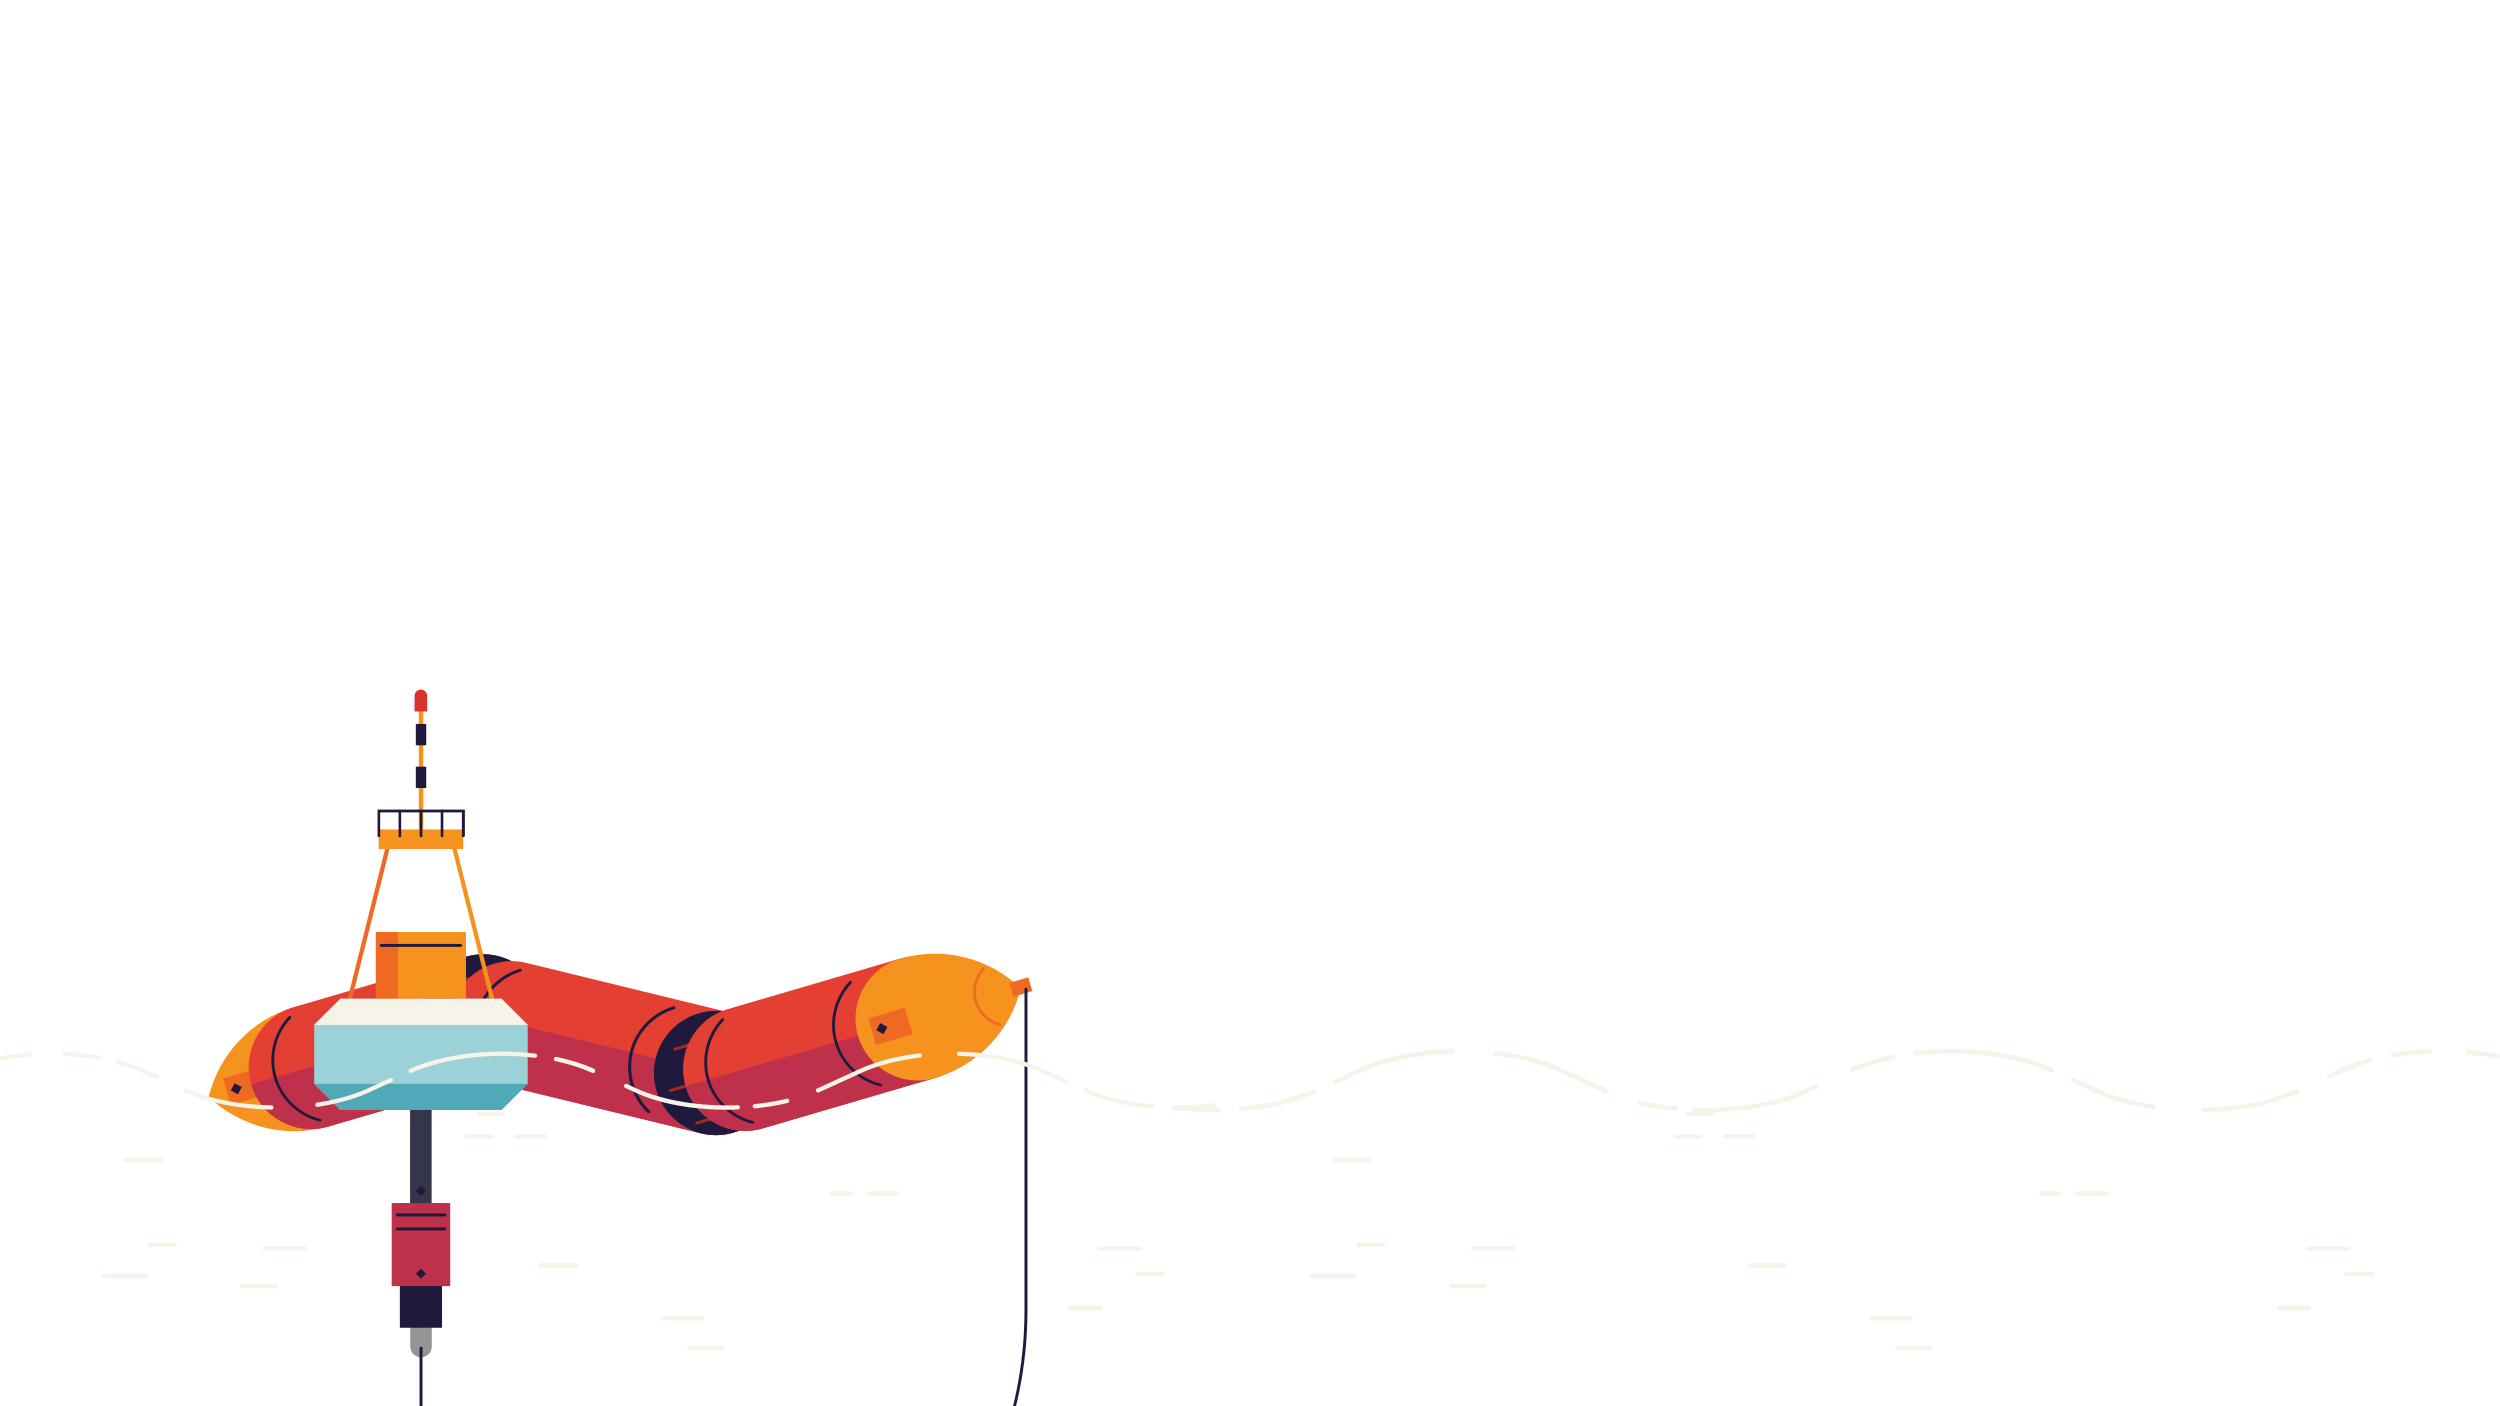 <svg width="1920" height="1080" viewBox="0 0 1920 1080" fill="none" xmlns="http://www.w3.org/2000/svg">
<g clip-path="url(#clip0)">
<path d="M252.866 864.898C278.121 857.478 269.846 837.645 262.426 812.39C255.006 787.135 251.296 766.018 226.04 773.438C192.223 783.283 168.109 810.393 160.261 842.354C184.09 865.041 219.049 874.886 252.866 864.898Z" fill="#F6921E"/>
<path d="M194.343 821.443L171.337 828.179L177.311 848.582L200.317 841.846L194.343 821.443Z" fill="#EE6A23"/>
<path d="M416.957 767.159C424.377 792.414 409.822 818.953 384.567 826.372L252.152 865.182C226.897 872.602 200.357 858.048 192.937 832.793C185.517 807.538 200.071 780.999 225.327 773.579L357.741 734.77C382.997 727.493 409.537 741.904 416.957 767.159Z" fill="#E34033"/>
<path d="M416.956 767.158C424.375 792.413 409.821 818.952 384.566 826.372L252.151 865.182C226.896 872.601 200.356 858.048 192.936 832.793L416.956 767.158Z" fill="#BF304A"/>
<path d="M416.957 767.16C409.538 741.905 382.998 727.351 357.742 734.771C332.486 742.19 317.932 768.587 325.352 793.985C332.772 819.24 359.169 833.793 384.567 826.374C409.823 818.954 424.377 792.558 416.957 767.16Z" fill="#1E193D"/>
<path d="M245.729 861.331C245.586 861.331 245.586 861.331 245.444 861.331C228.607 857.193 215.194 844.209 210.342 827.8C205.491 811.249 209.914 793.128 221.757 780.572C222.186 780.144 222.899 780.144 223.327 780.572C223.755 781 223.755 781.713 223.327 782.141C212.055 794.127 207.774 811.391 212.483 827.229C217.049 843.067 229.891 855.338 246.014 859.333C246.585 859.476 247.013 860.047 246.871 860.617C246.585 861.045 246.157 861.331 245.729 861.331Z" fill="#1E193D"/>
<path d="M352.037 782L333.915 780.002C333.344 780.002 332.916 779.432 332.916 778.718C332.916 778.147 333.487 777.719 334.201 777.719L352.322 779.717C352.893 779.717 353.321 780.288 353.321 781.001C353.178 781.572 352.607 782 352.037 782Z" fill="#A42B19"/>
<path d="M367.591 753.891C367.591 753.891 367.449 753.891 367.591 753.891L349.47 751.894C348.899 751.894 348.471 751.323 348.471 750.609C348.471 750.039 349.042 749.611 349.755 749.611L367.877 751.608C368.447 751.608 368.876 752.179 368.876 752.892C368.59 753.463 368.162 753.891 367.591 753.891Z" fill="#A42B19"/>
<path d="M361.169 812.82L343.048 810.822C342.477 810.822 342.049 810.252 342.049 809.538C342.049 808.825 342.62 808.539 343.333 808.539L361.455 810.537C362.026 810.537 362.454 811.108 362.454 811.821C362.311 812.392 361.74 812.82 361.169 812.82Z" fill="#A42B19"/>
<path d="M596.318 835.363C590.039 860.903 564.356 876.598 538.672 870.463L381.573 832.224C356.032 825.946 340.336 800.263 346.471 774.58C352.75 749.039 378.434 733.344 404.117 739.479L561.217 777.861C586.758 783.997 602.453 809.822 596.318 835.363Z" fill="#E34033"/>
<path d="M596.318 835.362C590.039 860.902 564.356 876.597 538.672 870.462L381.573 832.223C356.032 825.944 340.336 800.261 346.471 774.578L596.318 835.362Z" fill="#BF304A"/>
<path d="M596.321 835.363C602.599 809.822 586.903 783.997 561.219 777.719C535.678 771.44 509.852 787.136 503.574 812.819C497.295 838.359 512.991 864.185 538.675 870.463C564.216 876.598 590.042 861.046 596.321 835.363Z" fill="#1E193D"/>
<path d="M380.003 826.232C379.718 826.232 379.432 826.09 379.29 825.947C366.876 813.962 361.597 796.126 365.734 779.289C369.73 762.595 382.572 749.041 399.266 744.047C399.837 743.904 400.407 744.189 400.693 744.76C400.836 745.331 400.55 745.901 399.979 746.187C384.141 750.895 371.87 763.737 368.017 779.717C364.165 795.698 369.159 812.677 381.002 824.235C381.43 824.663 381.43 825.376 381.002 825.804C380.574 826.09 380.289 826.232 380.003 826.232Z" fill="#1E193D"/>
<path d="M498.006 854.91C497.721 854.91 497.436 854.768 497.293 854.625C484.879 842.64 479.6 824.804 483.738 807.968C487.876 791.274 500.575 777.719 517.269 772.867C517.84 772.725 518.411 773.01 518.696 773.581C518.839 774.152 518.553 774.722 517.983 775.008C502.144 779.716 489.873 792.558 486.021 808.538C482.168 824.519 487.162 841.498 499.005 853.055C499.433 853.484 499.433 854.197 499.005 854.625C498.577 854.768 498.292 854.91 498.006 854.91Z" fill="#1E193D"/>
<path d="M180.204 831.902L177.191 837.41L182.699 840.423L185.712 834.915L180.204 831.902Z" fill="#1E193D"/>
<path d="M514.694 838.786C514.266 838.786 513.838 838.501 513.696 837.93C513.553 837.359 513.838 836.788 514.409 836.503L531.817 831.366C532.388 831.224 532.958 831.509 533.244 832.08C533.387 832.651 533.101 833.221 532.53 833.507L515.123 838.643C514.98 838.786 514.837 838.786 514.694 838.786Z" fill="#A42B19"/>
<path d="M518.264 806.967C517.836 806.967 517.408 806.682 517.266 806.111C517.123 805.54 517.408 804.97 517.979 804.684L535.387 799.548C535.958 799.405 536.528 799.69 536.814 800.261C536.957 800.832 536.671 801.403 536.1 801.688L518.692 806.825C518.407 806.825 518.407 806.967 518.264 806.967Z" fill="#A42B19"/>
<path d="M534.957 863.757C534.529 863.757 534.101 863.472 533.958 862.901C533.816 862.33 534.101 861.759 534.672 861.474L552.08 856.337C552.651 856.195 553.221 856.48 553.507 857.051C553.649 857.621 553.364 858.192 552.793 858.478L535.385 863.614C535.1 863.757 535.1 863.757 534.957 863.757Z" fill="#A42B19"/>
<path d="M750.559 768.586C757.979 793.841 743.425 820.38 718.169 827.8L585.755 866.61C560.499 874.029 533.959 859.476 526.539 834.221C519.12 808.966 533.674 782.427 558.929 775.007L691.344 736.197C716.599 728.92 743.139 743.331 750.559 768.586Z" fill="#E34033"/>
<path d="M750.559 768.585C757.979 793.84 743.425 820.379 718.169 827.799L585.755 866.608C560.499 874.028 533.96 859.474 526.54 834.219L750.559 768.585Z" fill="#BF304A"/>
<path d="M691.346 736.339C666.09 743.759 651.536 770.298 658.956 795.553C666.376 820.808 692.916 835.362 718.171 827.942C751.988 817.954 776.103 790.987 783.95 759.026C760.121 736.197 725.306 726.352 691.346 736.339Z" fill="#F6921E"/>
<path d="M578.192 863.042C578.049 863.042 578.049 863.042 577.907 863.042C561.07 858.904 547.657 845.92 542.806 829.511C537.954 812.96 542.378 794.839 554.221 782.283C554.649 781.855 555.362 781.855 555.79 782.283C556.218 782.711 556.218 783.424 555.79 783.852C544.518 795.838 540.237 813.102 544.946 828.94C549.512 844.778 562.354 857.049 578.477 861.044C579.048 861.187 579.476 861.758 579.334 862.328C579.048 862.756 578.62 863.042 578.192 863.042Z" fill="#1E193D"/>
<path d="M676.363 834.363C676.221 834.363 676.221 834.363 676.078 834.363C659.241 830.225 645.828 817.241 640.977 800.832C636.125 784.281 640.549 766.16 652.392 753.604C652.82 753.176 653.533 753.176 653.961 753.604C654.389 754.032 654.389 754.746 653.961 755.174C642.689 767.159 638.408 784.424 643.117 800.262C647.683 816.1 660.525 828.37 676.506 832.365C677.077 832.508 677.505 833.079 677.362 833.65C677.362 833.935 676.934 834.363 676.363 834.363Z" fill="#1E193D"/>
<path d="M768.253 787.991C768.11 787.991 768.11 787.991 767.967 787.991C758.55 785.709 751.13 778.432 748.419 769.3C745.708 760.168 748.134 750.038 754.697 743.046C755.125 742.618 755.839 742.618 756.267 743.046C756.695 743.474 756.695 744.188 756.267 744.616C750.131 751.036 747.991 760.311 750.417 768.729C752.842 777.148 759.834 783.711 768.395 785.851C768.966 785.994 769.394 786.565 769.252 787.135C769.252 787.706 768.681 787.991 768.253 787.991Z" fill="#EE6A23"/>
<path d="M694.898 773.911L666.826 782.13L672.8 802.533L700.872 794.314L694.898 773.911Z" fill="#EE6A23"/>
<path d="M792.796 761.168L778.242 765.448L775.103 754.889L789.657 750.609L792.796 761.168Z" fill="#EE6A23"/>
<path d="M676.026 785.731L673.018 791.242L678.529 794.249L681.537 788.739L676.026 785.731Z" fill="#1E193D"/>
<path d="M478.028 1317.63C477.457 1317.63 476.886 1317.2 476.886 1316.49C476.886 1315.78 477.314 1315.35 478.028 1315.35C648.254 1315.35 786.804 1176.8 786.804 1006.58V759.739C786.804 759.168 787.232 758.597 787.945 758.597C788.659 758.597 789.087 759.025 789.087 759.739V1006.58C788.944 1178.09 649.396 1317.63 478.028 1317.63Z" fill="#1E193D"/>
<path d="M331.626 1012.57V1034.12C331.626 1038.69 327.917 1042.4 323.351 1042.4C318.785 1042.4 315.075 1038.69 315.075 1034.12V1012.57H331.626Z" fill="#939597"/>
<path d="M339.475 923.966H307.085V1019.71H339.475V923.966Z" fill="#1E193D"/>
<path d="M331.483 848.63H314.932V938.236H331.483V848.63Z" fill="#36364A"/>
<path d="M345.754 923.966H300.807V987.746H345.754V923.966Z" fill="#BF304A"/>
<path d="M323.355 646.161C322.499 646.161 321.643 645.448 321.643 644.449V546.425C321.643 545.569 322.357 544.713 323.355 544.713C324.211 544.713 325.068 545.427 325.068 546.425V644.449C324.925 645.448 324.211 646.161 323.355 646.161Z" fill="#F6921E"/>
<path d="M327.351 555.986H319.36V572.395H327.351V555.986Z" fill="#1E193D"/>
<path d="M327.351 588.803H319.36V605.211H327.351V588.803Z" fill="#1E193D"/>
<path d="M318.36 546.426V534.441C318.36 531.73 320.5 529.59 323.211 529.59C325.923 529.59 328.063 531.73 328.063 534.441V546.426H318.36Z" fill="#D9332D"/>
<path d="M297.857 643.69L265.889 771.298L269.072 772.095L301.041 644.487L297.857 643.69Z" fill="#EE6A23"/>
<path d="M348.727 643.74L345.543 644.538L377.498 772.158L380.682 771.361L348.727 643.74Z" fill="#F6921E"/>
<path d="M405.255 832.364L385.136 852.483H261.426L241.307 832.364V787.134L261.426 767.015H385.136L405.255 787.134V832.364Z" fill="#9BD2D8"/>
<path d="M357.883 715.791H288.679V767.015H357.883V715.791Z" fill="#F6921E"/>
<path d="M355.74 637.032H290.818V652.014H355.74V637.032Z" fill="#F6921E"/>
<path d="M305.659 715.791H288.679V767.015H305.659V715.791Z" fill="#EE6A23"/>
<path d="M385.136 852.482L405.255 832.364H241.307L261.426 852.482H385.136Z" fill="#51A8B7"/>
<path d="M261.426 767.015L241.307 787.134H405.255L385.136 767.015H261.426Z" fill="#F7F3E8"/>
<path d="M355.743 643.023C355.173 643.023 354.745 642.595 354.745 642.024V623.903H291.962V642.024C291.962 642.595 291.534 643.023 290.963 643.023C290.392 643.023 289.964 642.595 289.964 642.024V621.763H357.028V642.024C356.742 642.595 356.314 643.023 355.743 643.023Z" fill="#1E193D"/>
<path d="M307.088 643.023C306.518 643.023 306.089 642.595 306.089 642.024V622.762C306.089 622.191 306.518 621.763 307.088 621.763C307.659 621.763 308.087 622.191 308.087 622.762V641.881C308.087 642.595 307.659 643.023 307.088 643.023Z" fill="#1E193D"/>
<path d="M323.351 643.022C322.781 643.022 322.353 642.594 322.353 642.024V622.761C322.353 622.191 322.781 621.763 323.351 621.763C323.922 621.763 324.35 622.191 324.35 622.761V641.881C324.35 642.594 323.922 643.022 323.351 643.022Z" fill="#1E193D"/>
<path d="M339.476 643.022C338.905 643.022 338.477 642.594 338.477 642.024V622.761C338.477 622.191 338.905 621.763 339.476 621.763C340.047 621.763 340.475 622.191 340.475 622.761V641.881C340.617 642.594 340.047 643.022 339.476 643.022Z" fill="#1E193D"/>
<path d="M353.743 727.206H292.815C292.244 727.206 291.674 726.778 291.674 726.065C291.674 725.494 292.102 724.924 292.815 724.924H353.743C354.314 724.924 354.884 725.352 354.884 726.065C354.884 726.636 354.314 727.206 353.743 727.206Z" fill="#1E193D"/>
<path d="M341.615 934.24H304.944C304.373 934.24 303.802 933.812 303.802 933.098C303.802 932.528 304.23 931.957 304.944 931.957H341.615C342.185 931.957 342.756 932.385 342.756 933.098C342.756 933.812 342.185 934.24 341.615 934.24Z" fill="#1E193D"/>
<path d="M341.614 944.942H304.944C304.373 944.942 303.802 944.514 303.802 943.801C303.802 943.23 304.23 942.659 304.944 942.659H341.614C342.185 942.659 342.756 943.087 342.756 943.801C342.756 944.371 342.185 944.942 341.614 944.942Z" fill="#1E193D"/>
<path d="M323.352 982.039L319.356 978.187L323.352 974.335L327.204 978.187L323.352 982.039Z" fill="#1E193D"/>
<path d="M323.352 918.544L319.356 914.549L323.352 910.697L327.204 914.549L323.352 918.544Z" fill="#1E193D"/>
<path d="M323.35 1318.06C322.779 1318.06 322.208 1317.63 322.208 1316.92V1035.4C322.208 1034.83 322.636 1034.26 323.35 1034.26C323.92 1034.26 324.491 1034.69 324.491 1035.4V1317.06C324.349 1317.63 323.92 1318.06 323.35 1318.06Z" fill="#1E193D"/>
<path d="M1.591 814.387C0.878 814.387 0.165 813.816 0.022 813.103C-0.121 812.247 0.45 811.39 1.306 811.105C8.012 809.821 15.147 808.822 22.281 808.251C23.137 808.109 23.993 808.822 24.136 809.821C24.279 810.677 23.565 811.533 22.567 811.676C15.432 812.247 8.583 813.245 1.877 814.529C1.734 814.387 1.591 814.387 1.591 814.387Z" fill="#F7F3E8"/>
<path d="M75.363 813.815C75.22 813.815 75.22 813.815 75.078 813.815C66.802 812.388 58.241 811.532 49.537 811.104C48.681 811.104 47.967 810.248 47.967 809.392C47.967 808.535 48.823 807.679 49.679 807.822C58.526 808.25 67.23 809.106 75.648 810.533C76.505 810.676 77.218 811.532 77.075 812.388C76.933 813.244 76.219 813.815 75.363 813.815Z" fill="#F7F3E8"/>
<path d="M120.165 828.653C119.88 828.653 119.737 828.653 119.452 828.511L109.464 823.945C103.756 821.376 97.335 819.093 90.343 817.096C89.487 816.811 88.916 815.954 89.202 815.098C89.487 814.242 90.343 813.671 91.2 813.957C98.334 815.954 105.04 818.237 110.89 820.948L120.879 825.514C121.735 825.942 122.02 826.941 121.735 827.654C121.307 828.368 120.736 828.653 120.165 828.653Z" fill="#F7F3E8"/>
<path d="M208.488 852.197C183.375 851.769 159.831 846.917 142.138 838.927C141.282 838.499 140.997 837.5 141.282 836.787C141.71 835.931 142.709 835.645 143.422 835.931C160.688 843.921 183.803 848.487 208.488 848.915C209.344 848.915 210.2 849.628 210.058 850.627C210.058 851.483 209.344 852.197 208.488 852.197Z" fill="#F7F3E8"/>
<path d="M243.733 850.057C242.876 850.057 242.163 849.486 242.163 848.63C242.02 847.774 242.591 846.918 243.59 846.775C258.144 844.635 271.414 840.925 282.258 835.931L299.666 827.941C300.522 827.513 301.521 827.941 301.807 828.797C302.235 829.653 301.807 830.652 300.95 830.937L283.543 838.928C272.27 844.064 259 847.774 244.018 850.057C243.875 850.057 243.733 850.057 243.733 850.057Z" fill="#F7F3E8"/>
<path d="M315.503 824.088C314.932 824.088 314.219 823.66 313.934 823.089C313.506 822.233 313.934 821.234 314.79 820.949C339.76 809.534 376.716 804.968 411.104 809.106C411.96 809.249 412.674 810.105 412.531 810.961C412.388 811.817 411.675 812.53 410.676 812.388C376.859 808.25 340.616 812.816 316.217 823.945C315.931 824.088 315.646 824.088 315.503 824.088Z" fill="#F7F3E8"/>
<path d="M455.483 824.087C455.197 824.087 455.055 824.087 454.769 823.944C446.636 820.235 437.219 817.238 426.66 814.955C425.804 814.813 425.233 813.957 425.376 812.958C425.518 812.102 426.374 811.531 427.373 811.674C438.075 813.957 447.778 816.953 456.196 820.805C457.052 821.233 457.338 822.232 457.052 822.946C456.767 823.802 456.196 824.087 455.483 824.087Z" fill="#F7F3E8"/>
<path d="M558.217 852.34C531.677 852.34 506.279 847.631 487.587 838.928L480.167 835.503C479.311 835.075 479.025 834.077 479.311 833.363C479.739 832.507 480.738 832.222 481.451 832.507L488.871 835.931C509.275 845.206 537.67 849.914 566.636 848.773C567.492 848.773 568.348 849.486 568.348 850.342C568.348 851.199 567.634 852.055 566.778 852.055C563.925 852.197 561.071 852.34 558.217 852.34Z" fill="#F7F3E8"/>
<path d="M579.761 851.198C578.905 851.198 578.191 850.628 578.049 849.771C577.906 848.915 578.619 848.059 579.475 847.917C585.611 847.346 591.461 846.49 597.169 845.348C599.594 844.92 601.877 844.349 604.16 843.779C605.017 843.493 606.015 844.064 606.158 845.063C606.443 845.919 605.873 846.918 604.874 847.06C602.591 847.631 600.165 848.202 597.74 848.63C592.032 849.772 585.896 850.628 579.761 851.341C579.903 851.198 579.903 851.198 579.761 851.198Z" fill="#F7F3E8"/>
<path d="M628.276 839.068C627.705 839.068 626.991 838.64 626.706 838.07C626.278 837.213 626.706 836.215 627.562 835.929L660.238 820.947C672.937 815.097 688.918 810.96 706.183 808.962C707.039 808.819 707.895 809.533 708.038 810.389C708.181 811.245 707.467 812.101 706.611 812.244C689.631 814.241 674.078 818.236 661.664 823.944L628.989 838.926C628.704 839.068 628.418 839.068 628.276 839.068Z" fill="#F7F3E8"/>
<path d="M819.334 832.506C819.049 832.506 818.906 832.506 818.621 832.364L800.214 823.945C783.234 816.24 760.547 811.532 736.433 810.961C735.577 810.961 734.863 810.105 734.863 809.249C734.863 808.393 735.576 807.679 736.575 807.679C761.118 808.25 784.233 812.959 801.641 820.949L820.048 829.367C820.904 829.795 821.189 830.794 820.904 831.507C820.618 832.221 820.048 832.506 819.334 832.506Z" fill="#F7F3E8"/>
<path d="M885.401 851.482C885.401 851.482 885.258 851.482 885.401 851.482C874.842 850.626 864.854 848.914 855.579 846.631C847.303 844.491 839.598 841.922 832.892 838.783C832.036 838.355 831.75 837.357 832.036 836.643C832.464 835.787 833.462 835.502 834.176 835.787C840.74 838.783 848.159 841.352 856.293 843.349C865.282 845.632 875.127 847.202 885.401 848.058C886.257 848.201 886.97 848.914 886.97 849.913C886.97 850.912 886.257 851.482 885.401 851.482Z" fill="#F7F3E8"/>
<path d="M903.664 852.34C902.665 852.34 901.809 852.34 900.81 852.34C899.954 852.34 899.098 851.627 899.24 850.628C899.24 849.772 899.954 849.058 900.953 849.058C911.654 849.201 922.07 848.488 932.344 847.203C933.2 847.061 934.056 847.774 934.199 848.63C934.342 849.486 933.628 850.342 932.772 850.485C923.212 851.627 913.509 852.34 903.664 852.34Z" fill="#F7F3E8"/>
<path d="M1918.26 812.951C1919.04 812.951 1919.82 812.328 1919.98 811.549C1920.13 810.614 1919.51 809.679 1918.57 809.367C1911.25 807.965 1903.46 806.874 1895.67 806.251C1894.73 806.095 1893.8 806.874 1893.64 807.965C1893.48 808.9 1894.26 809.835 1895.35 809.991C1903.15 810.614 1910.63 811.705 1917.95 813.107C1918.11 812.951 1918.26 812.951 1918.26 812.951Z" fill="#F7F3E8"/>
<path d="M1837.7 812.327C1837.85 812.327 1837.85 812.327 1838.01 812.327C1847.05 810.768 1856.4 809.834 1865.9 809.366C1866.84 809.366 1867.62 808.431 1867.62 807.496C1867.62 806.561 1866.68 805.626 1865.75 805.782C1856.08 806.249 1846.58 807.184 1837.38 808.743C1836.45 808.899 1835.67 809.834 1835.83 810.768C1835.98 811.703 1836.76 812.327 1837.7 812.327Z" fill="#F7F3E8"/>
<path d="M1788.77 828.532C1789.08 828.532 1789.23 828.532 1789.55 828.376L1800.45 823.39C1806.69 820.585 1813.7 818.091 1821.34 815.91C1822.27 815.598 1822.89 814.663 1822.58 813.728C1822.27 812.793 1821.34 812.17 1820.4 812.482C1812.61 814.663 1805.28 817.156 1798.9 820.117L1787.99 825.104C1787.05 825.571 1786.74 826.662 1787.05 827.441C1787.52 828.22 1788.14 828.532 1788.77 828.532Z" fill="#F7F3E8"/>
<path d="M1692.31 854.244C1719.73 853.777 1745.45 848.478 1764.77 839.752C1765.7 839.285 1766.02 838.194 1765.7 837.415C1765.24 836.48 1764.15 836.168 1763.37 836.48C1744.51 845.206 1719.27 850.193 1692.31 850.66C1691.37 850.66 1690.44 851.439 1690.59 852.53C1690.59 853.465 1691.37 854.244 1692.31 854.244Z" fill="#F7F3E8"/>
<path d="M1653.82 851.907C1654.75 851.907 1655.53 851.284 1655.53 850.349C1655.69 849.414 1655.06 848.479 1653.97 848.323C1638.08 845.986 1623.58 841.934 1611.74 836.48L1592.73 827.754C1591.79 827.286 1590.7 827.754 1590.39 828.689C1589.92 829.624 1590.39 830.714 1591.33 831.026L1610.34 839.752C1622.65 845.362 1637.14 849.414 1653.5 851.907C1653.66 851.907 1653.82 851.907 1653.82 851.907Z" fill="#F7F3E8"/>
<path d="M1575.43 823.546C1576.06 823.546 1576.84 823.078 1577.15 822.455C1577.62 821.52 1577.15 820.429 1576.21 820.117C1548.94 807.651 1508.58 802.665 1471.03 807.184C1470.09 807.34 1469.31 808.275 1469.47 809.21C1469.62 810.145 1470.4 810.924 1471.49 810.768C1508.43 806.249 1548.01 811.235 1574.65 823.39C1574.97 823.546 1575.28 823.546 1575.43 823.546Z" fill="#F7F3E8"/>
<path d="M1422.56 823.545C1422.87 823.545 1423.03 823.545 1423.34 823.389C1432.22 819.338 1442.51 816.065 1454.04 813.572C1454.97 813.416 1455.6 812.481 1455.44 811.39C1455.28 810.455 1454.35 809.832 1453.26 809.988C1441.57 812.481 1430.97 815.753 1421.78 819.961C1420.84 820.428 1420.53 821.519 1420.84 822.298C1421.16 823.233 1421.78 823.545 1422.56 823.545Z" fill="#F7F3E8"/>
<path d="M1310.36 854.4C1339.35 854.4 1367.08 849.258 1387.5 839.753L1395.6 836.013C1396.54 835.545 1396.85 834.455 1396.54 833.675C1396.07 832.741 1394.98 832.429 1394.2 832.741L1386.1 836.48C1363.81 846.609 1332.8 851.751 1301.17 850.505C1300.23 850.505 1299.3 851.284 1299.3 852.219C1299.3 853.154 1300.08 854.089 1301.01 854.089C1304.13 854.245 1307.25 854.4 1310.36 854.4Z" fill="#F7F3E8"/>
<path d="M1286.83 853.153C1287.77 853.153 1288.55 852.53 1288.7 851.595C1288.86 850.66 1288.08 849.725 1287.14 849.569C1280.44 848.946 1274.05 848.011 1267.82 846.765C1265.17 846.297 1262.68 845.674 1260.19 845.05C1259.25 844.739 1258.16 845.362 1258 846.453C1257.69 847.388 1258.32 848.479 1259.41 848.634C1261.9 849.258 1264.55 849.881 1267.2 850.349C1273.43 851.595 1280.13 852.53 1286.83 853.309C1286.68 853.153 1286.68 853.153 1286.83 853.153Z" fill="#F7F3E8"/>
<path d="M1233.85 839.906C1234.47 839.906 1235.25 839.439 1235.56 838.815C1236.03 837.88 1235.56 836.79 1234.63 836.478L1198.94 820.116C1185.07 813.727 1167.62 809.208 1148.76 807.027C1147.83 806.871 1146.89 807.65 1146.74 808.585C1146.58 809.52 1147.36 810.455 1148.3 810.611C1166.84 812.792 1183.83 817.155 1197.38 823.388L1233.07 839.75C1233.38 839.906 1233.69 839.906 1233.85 839.906Z" fill="#F7F3E8"/>
<path d="M1025.19 832.74C1025.5 832.74 1025.66 832.74 1025.97 832.584L1046.07 823.391C1064.62 814.976 1089.39 809.834 1115.73 809.21C1116.66 809.21 1117.44 808.275 1117.44 807.34C1117.44 806.406 1116.66 805.626 1115.57 805.626C1088.77 806.25 1063.53 811.392 1044.51 820.118L1024.41 829.312C1023.48 829.78 1023.17 830.87 1023.48 831.65C1023.79 832.429 1024.41 832.74 1025.19 832.74Z" fill="#F7F3E8"/>
<path d="M953.038 853.464C953.038 853.464 953.194 853.464 953.038 853.464C964.57 852.529 975.478 850.659 985.607 848.166C994.646 845.828 1003.06 843.023 1010.38 839.595C1011.32 839.128 1011.63 838.037 1011.32 837.258C1010.85 836.323 1009.76 836.011 1008.98 836.323C1001.81 839.595 993.711 842.4 984.828 844.582C975.011 847.075 964.258 848.789 953.038 849.724C952.103 849.88 951.324 850.659 951.324 851.75C951.324 852.84 952.103 853.464 953.038 853.464Z" fill="#F7F3E8"/>
<path d="M933.094 854.401C934.184 854.401 935.119 854.401 936.21 854.401C937.145 854.401 938.08 853.622 937.924 852.531C937.924 851.596 937.145 850.817 936.054 850.817C924.367 850.973 912.991 850.194 901.771 848.791C900.836 848.635 899.901 849.414 899.746 850.349C899.59 851.284 900.369 852.219 901.304 852.375C911.745 853.622 922.341 854.401 933.094 854.401Z" fill="#F7F3E8"/>
<path d="M845.163 1006.44H821.905C821.049 1006.44 820.193 1005.72 820.193 1004.73C820.193 1003.73 820.906 1003.01 821.905 1003.01H845.163C846.019 1003.01 846.875 1003.73 846.875 1004.73C846.875 1005.72 846.162 1006.44 845.163 1006.44Z" fill="#F7F3E8"/>
<path d="M875.268 960.493H844.305C843.449 960.493 842.593 959.779 842.593 958.781C842.593 957.782 843.306 957.068 844.305 957.068H875.268C876.124 957.068 876.98 957.782 876.98 958.781C876.98 959.779 876.124 960.493 875.268 960.493Z" fill="#F7F3E8"/>
<path d="M234.173 960.493H203.21C202.354 960.493 201.497 959.779 201.497 958.781C201.497 957.782 202.211 957.068 203.21 957.068H234.173C235.029 957.068 235.885 957.782 235.885 958.781C235.885 959.779 235.172 960.493 234.173 960.493Z" fill="#F7F3E8"/>
<path d="M652.818 918.259H639.263C638.407 918.259 637.551 917.545 637.551 916.547C637.551 915.691 638.264 914.834 639.263 914.834H652.818C653.674 914.834 654.531 915.548 654.531 916.547C654.388 917.545 653.674 918.259 652.818 918.259Z" fill="#F7F3E8"/>
<path d="M689.202 918.259H667.085C666.229 918.259 665.373 917.545 665.373 916.547C665.373 915.691 666.087 914.834 667.085 914.834H689.202C690.058 914.834 690.914 915.548 690.914 916.547C690.771 917.545 690.058 918.259 689.202 918.259Z" fill="#F7F3E8"/>
<path d="M893.248 980.327H873.414C872.558 980.327 871.702 979.613 871.702 978.615C871.702 977.759 872.415 976.902 873.414 976.902H893.248C894.104 976.902 894.96 977.616 894.96 978.615C894.817 979.613 894.104 980.327 893.248 980.327Z" fill="#F7F3E8"/>
<path d="M539.094 1014.14H509.13C508.273 1014.14 507.417 1013.43 507.417 1012.43C507.417 1011.57 508.131 1010.72 509.13 1010.72H539.094C539.95 1010.72 540.806 1011.43 540.806 1012.43C540.806 1013.43 540.093 1014.14 539.094 1014.14Z" fill="#F7F3E8"/>
<path d="M112.174 981.468H79.07C78.214 981.468 77.358 980.755 77.358 979.756C77.358 978.757 78.072 978.044 79.07 978.044H112.174C113.03 978.044 113.886 978.757 113.886 979.756C113.886 980.755 113.173 981.468 112.174 981.468Z" fill="#F7F3E8"/>
<path d="M134.003 957.925H115.169C114.312 957.925 113.456 957.211 113.456 956.212C113.456 955.356 114.17 954.5 115.169 954.5H134.003C134.859 954.5 135.716 955.214 135.716 956.212C135.716 957.211 135.002 957.925 134.003 957.925Z" fill="#F7F3E8"/>
<path d="M211.485 989.457H186.229C185.373 989.457 184.517 988.743 184.517 987.744C184.517 986.888 185.23 986.032 186.229 986.032H211.485C212.341 986.032 213.197 986.746 213.197 987.744C213.054 988.6 212.341 989.457 211.485 989.457Z" fill="#F7F3E8"/>
<path d="M123.732 892.719H96.621C95.765 892.719 94.909 892.005 94.909 891.007C94.909 890.151 95.623 889.294 96.621 889.294H123.732C124.588 889.294 125.444 890.008 125.444 891.007C125.302 892.005 124.588 892.719 123.732 892.719Z" fill="#F7F3E8"/>
<path d="M554.219 1036.97H528.964C528.107 1036.97 527.251 1036.26 527.251 1035.26C527.251 1034.4 527.965 1033.55 528.964 1033.55H554.219C555.075 1033.55 555.932 1034.26 555.932 1035.26C555.789 1036.26 555.075 1036.97 554.219 1036.97Z" fill="#F7F3E8"/>
<path d="M441.927 973.478H414.816C413.96 973.478 413.104 972.764 413.104 971.766C413.104 970.909 413.817 970.053 414.816 970.053H441.927C442.783 970.053 443.639 970.767 443.639 971.766C443.639 972.764 442.926 973.478 441.927 973.478Z" fill="#F7F3E8"/>
<path d="M377.574 874.455H358.596C357.74 874.455 356.884 873.741 356.884 872.742C356.884 871.886 357.597 871.03 358.596 871.03H377.574C378.43 871.03 379.286 871.744 379.286 872.742C379.286 873.741 378.573 874.455 377.574 874.455Z" fill="#F7F3E8"/>
<path d="M418.526 874.455H396.552C395.695 874.455 394.839 873.741 394.839 872.742C394.839 871.886 395.553 871.03 396.552 871.03H418.383C419.239 871.03 420.095 871.744 420.095 872.742C420.095 873.741 419.382 874.455 418.526 874.455Z" fill="#F7F3E8"/>
<path d="M386.136 857.19H368.157C367.301 857.19 366.445 856.477 366.445 855.478C366.445 854.622 367.159 853.766 368.157 853.766H386.136C386.992 853.766 387.848 854.479 387.848 855.478C387.706 856.477 386.992 857.19 386.136 857.19Z" fill="#F7F3E8"/>
<path d="M1773.45 1006.44H1750.19C1749.33 1006.44 1748.48 1005.72 1748.48 1004.73C1748.48 1003.73 1749.19 1003.01 1750.19 1003.01H1773.45C1774.3 1003.01 1775.16 1003.73 1775.16 1004.73C1775.16 1005.72 1774.45 1006.44 1773.45 1006.44Z" fill="#F7F3E8"/>
<path d="M1803.55 960.493H1772.59C1771.73 960.493 1770.88 959.779 1770.88 958.781C1770.88 957.782 1771.59 957.068 1772.59 957.068H1803.55C1804.41 957.068 1805.26 957.782 1805.26 958.781C1805.26 959.779 1804.41 960.493 1803.55 960.493Z" fill="#F7F3E8"/>
<path d="M1162.46 960.493H1131.49C1130.64 960.493 1129.78 959.779 1129.78 958.781C1129.78 957.782 1130.5 957.068 1131.49 957.068H1162.46C1163.31 957.068 1164.17 957.782 1164.17 958.781C1164.17 959.779 1163.46 960.493 1162.46 960.493Z" fill="#F7F3E8"/>
<path d="M1581.1 918.259H1567.55C1566.69 918.259 1565.84 917.545 1565.84 916.547C1565.84 915.691 1566.55 914.834 1567.55 914.834H1581.1C1581.96 914.834 1582.82 915.548 1582.82 916.547C1582.67 917.545 1581.96 918.259 1581.1 918.259Z" fill="#F7F3E8"/>
<path d="M1617.49 918.259H1595.37C1594.51 918.259 1593.66 917.545 1593.66 916.547C1593.66 915.691 1594.37 914.834 1595.37 914.834H1617.49C1618.34 914.834 1619.2 915.548 1619.2 916.547C1619.06 917.545 1618.34 918.259 1617.49 918.259Z" fill="#F7F3E8"/>
<path d="M1821.53 980.327H1801.7C1800.84 980.327 1799.99 979.613 1799.99 978.615C1799.99 977.759 1800.7 976.902 1801.7 976.902H1821.53C1822.39 976.902 1823.24 977.616 1823.24 978.615C1823.1 979.613 1822.39 980.327 1821.53 980.327Z" fill="#F7F3E8"/>
<path d="M1467.38 1014.14H1437.41C1436.56 1014.14 1435.7 1013.43 1435.7 1012.43C1435.7 1011.57 1436.42 1010.72 1437.41 1010.72H1467.38C1468.23 1010.72 1469.09 1011.43 1469.09 1012.43C1469.09 1013.43 1468.38 1014.14 1467.38 1014.14Z" fill="#F7F3E8"/>
<path d="M1040.46 981.468H1007.35C1006.5 981.468 1005.64 980.755 1005.64 979.756C1005.64 978.757 1006.36 978.044 1007.35 978.044H1040.46C1041.31 978.044 1042.17 978.757 1042.17 979.756C1042.17 980.755 1041.46 981.468 1040.46 981.468Z" fill="#F7F3E8"/>
<path d="M1062.29 957.925H1043.45C1042.6 957.925 1041.74 957.211 1041.74 956.212C1041.74 955.356 1042.45 954.5 1043.45 954.5H1062.29C1063.14 954.5 1064 955.214 1064 956.212C1064 957.211 1063.29 957.925 1062.29 957.925Z" fill="#F7F3E8"/>
<path d="M1139.77 989.457H1114.51C1113.66 989.457 1112.8 988.743 1112.8 987.744C1112.8 986.888 1113.51 986.032 1114.51 986.032H1139.77C1140.63 986.032 1141.48 986.746 1141.48 987.744C1141.34 988.6 1140.63 989.457 1139.77 989.457Z" fill="#F7F3E8"/>
<path d="M1052.02 892.719H1024.91C1024.05 892.719 1023.19 892.005 1023.19 891.007C1023.19 890.151 1023.91 889.294 1024.91 889.294H1052.02C1052.87 889.294 1053.73 890.008 1053.73 891.007C1053.59 892.005 1052.87 892.719 1052.02 892.719Z" fill="#F7F3E8"/>
<path d="M1482.5 1036.97H1457.25C1456.39 1036.97 1455.54 1036.26 1455.54 1035.26C1455.54 1034.4 1456.25 1033.55 1457.25 1033.55H1482.5C1483.36 1033.55 1484.22 1034.26 1484.22 1035.26C1484.07 1036.26 1483.36 1036.97 1482.5 1036.97Z" fill="#F7F3E8"/>
<path d="M1370.21 973.478H1343.1C1342.24 973.478 1341.39 972.764 1341.39 971.766C1341.39 970.909 1342.1 970.053 1343.1 970.053H1370.21C1371.07 970.053 1371.92 970.767 1371.92 971.766C1371.92 972.764 1371.21 973.478 1370.21 973.478Z" fill="#F7F3E8"/>
<path d="M1305.86 874.455H1286.88C1286.02 874.455 1285.17 873.741 1285.17 872.742C1285.17 871.886 1285.88 871.03 1286.88 871.03H1305.86C1306.71 871.03 1307.57 871.744 1307.57 872.742C1307.57 873.741 1306.86 874.455 1305.86 874.455Z" fill="#F7F3E8"/>
<path d="M1346.81 874.455H1324.84C1323.98 874.455 1323.12 873.741 1323.12 872.742C1323.12 871.886 1323.84 871.03 1324.84 871.03H1346.67C1347.52 871.03 1348.38 871.744 1348.38 872.742C1348.38 873.741 1347.67 874.455 1346.81 874.455Z" fill="#F7F3E8"/>
<path d="M1314.42 857.19H1296.44C1295.59 857.19 1294.73 856.477 1294.73 855.478C1294.73 854.622 1295.44 853.766 1296.44 853.766H1314.42C1315.28 853.766 1316.13 854.479 1316.13 855.478C1315.99 856.477 1315.28 857.19 1314.42 857.19Z" fill="#F7F3E8"/>
</g>
<defs>
<clipPath id="clip0">
<rect width="1920" height="1080" fill="white"/>
</clipPath>
</defs>
</svg>
